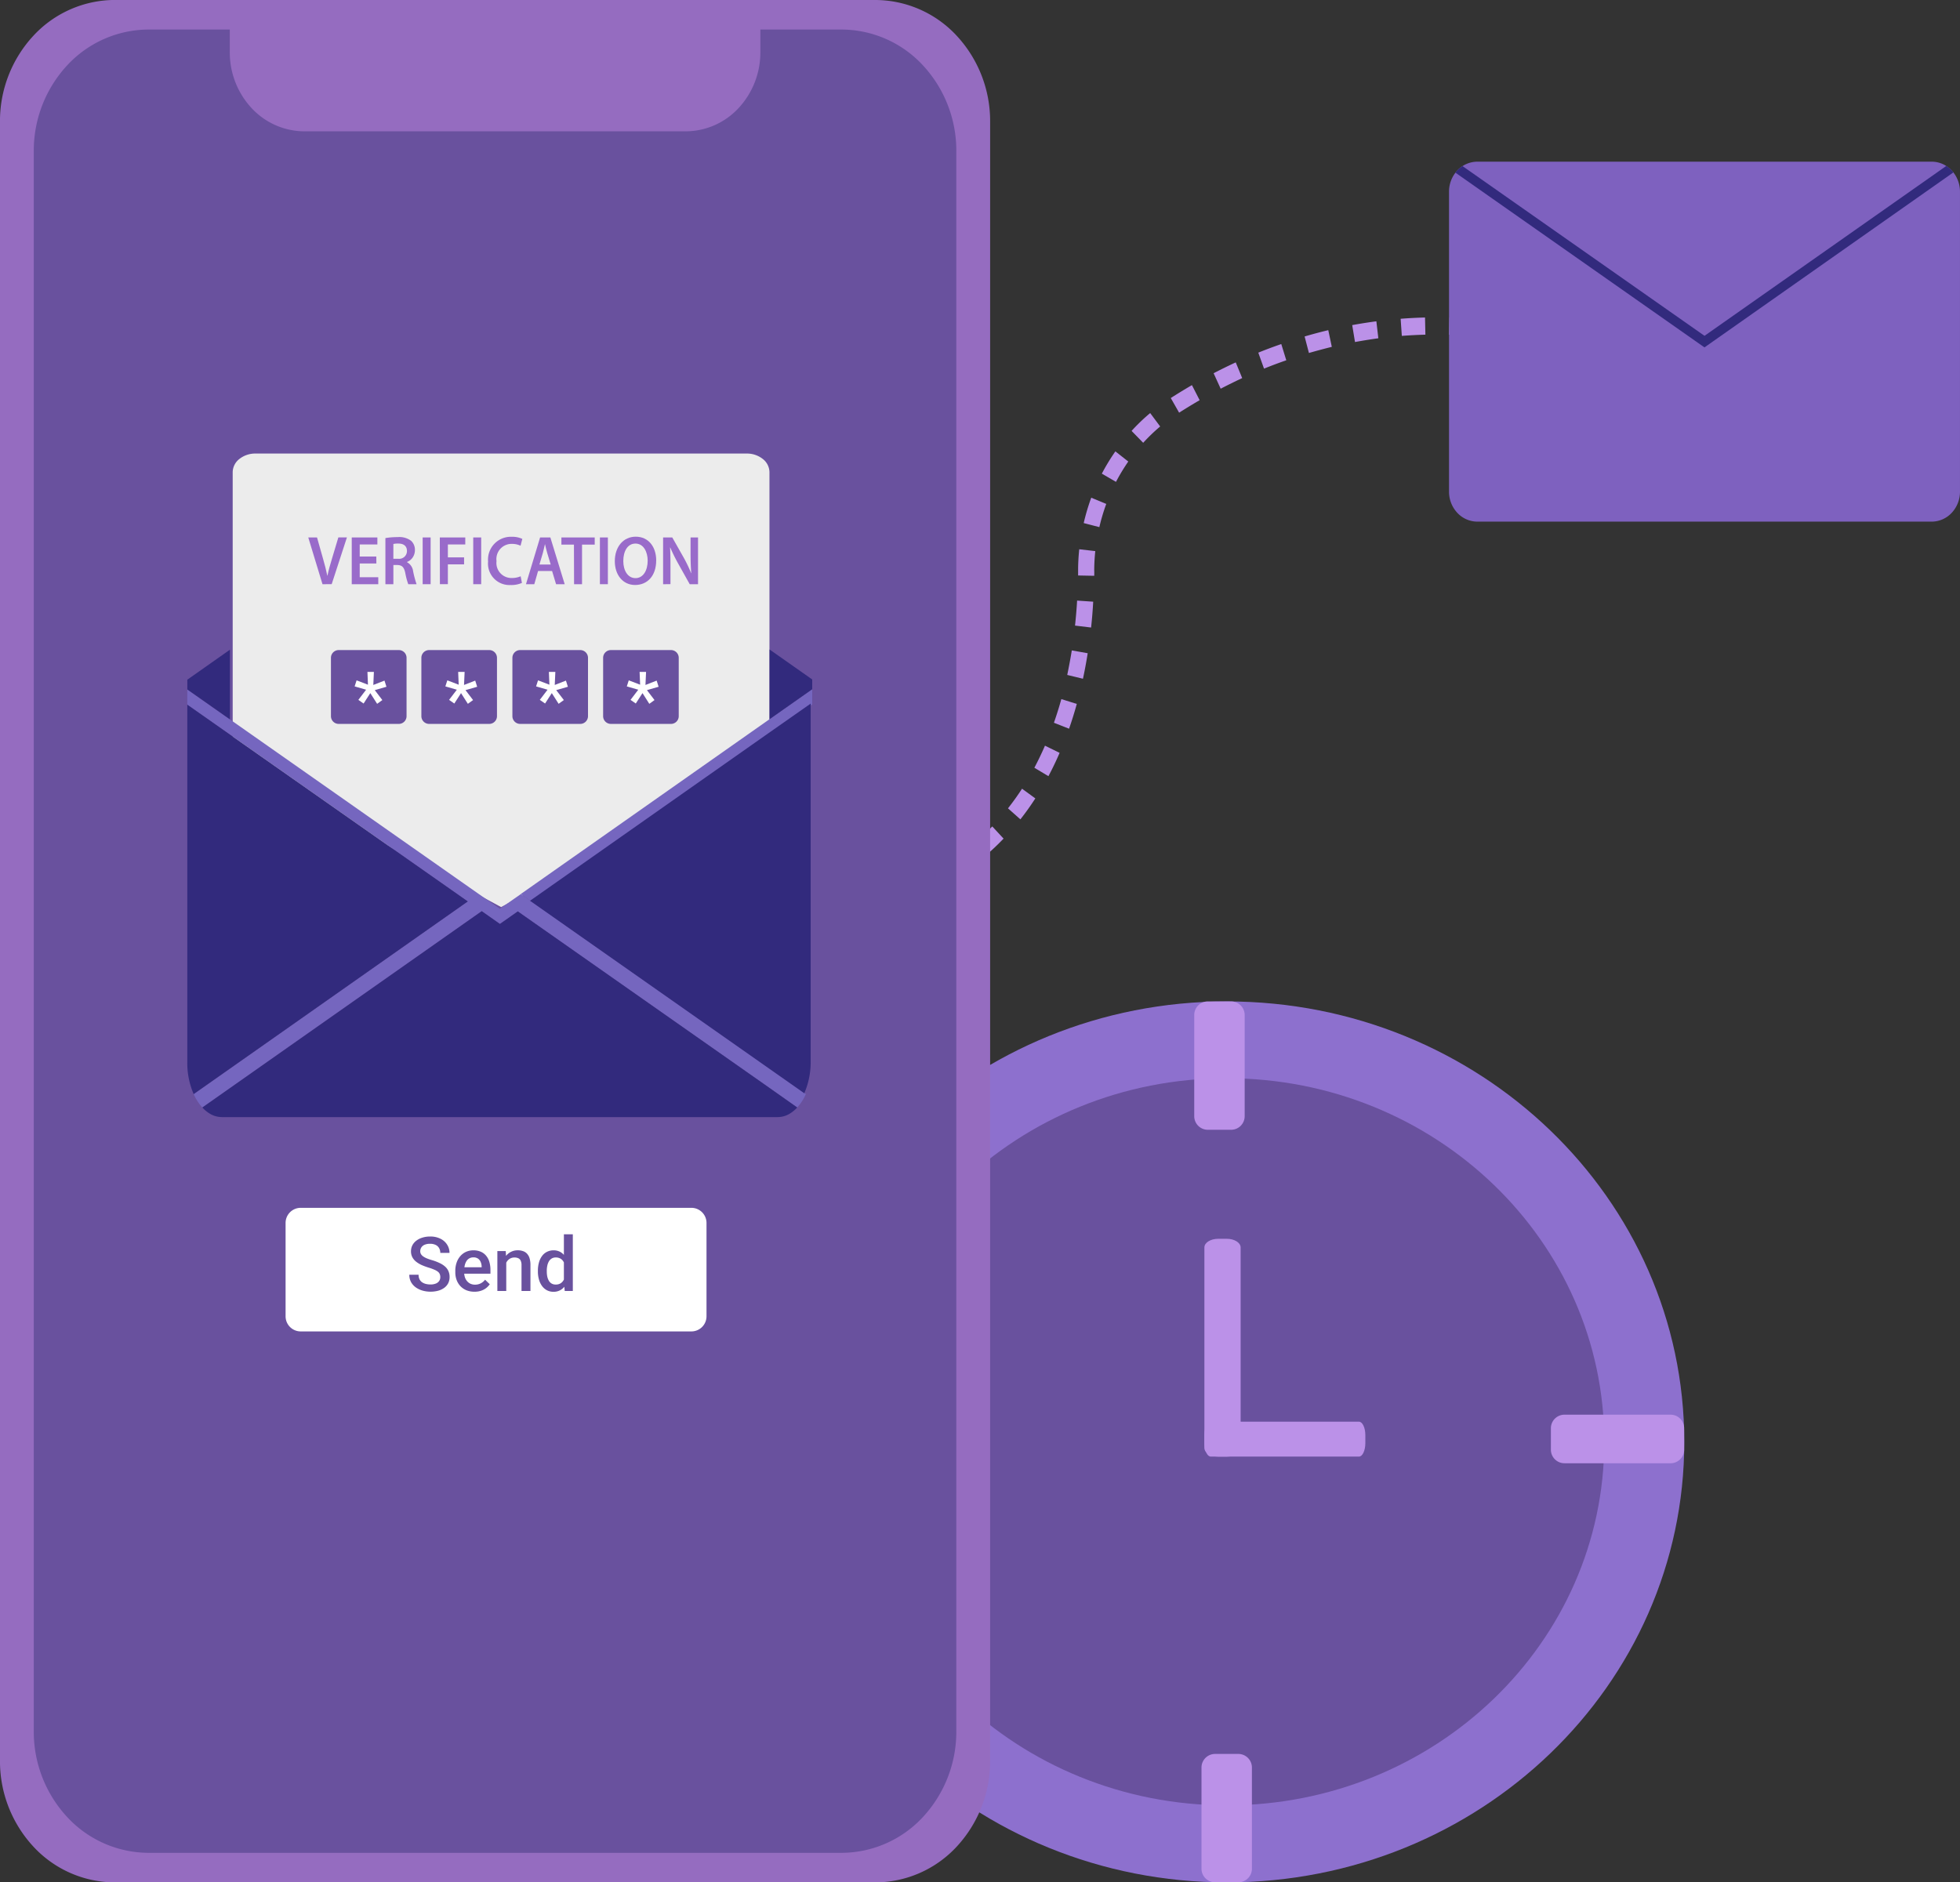<svg xmlns="http://www.w3.org/2000/svg" width="273.344" height="262.574" viewBox="0 0 273.344 262.574">
    <rect x="0" y="0" width="273.344" height="262.574" fill="#333333" stroke="none"/>
    <g data-name="Group 117">
        <path data-name="Path 306" d="M972.849 1159.138c35.23 0 63.791-27.509 63.791-61.442s-28.56-61.443-63.791-61.443-63.791 27.509-63.791 61.443 28.559 61.442 63.791 61.442z" transform="translate(-801.749 -896.564)" style="fill:#8d70ce"/>
        <path data-name="Path 307" d="M1016.357 1190.326c29.079 0 52.652-22.705 52.652-50.713s-23.573-50.713-52.652-50.713-52.652 22.7-52.652 50.713 23.573 50.713 52.652 50.713z" transform="translate(-845.276 -938.498)" style="fill:#69519e"/>
        <path data-name="Path 308" d="M1205.3 1036.253h-3.177a1.894 1.894 0 0 0-1.928 1.857v14.19a1.893 1.893 0 0 0 1.928 1.856h3.177a1.893 1.893 0 0 0 1.928-1.856v-14.19a1.893 1.893 0 0 0-1.928-1.857z" transform="translate(-1033.645 -896.564)" style="fill:#bb91e8"/>
        <path data-name="Path 309" d="M1210.269 1552.112h-3.177a1.893 1.893 0 0 0-1.927 1.857v14.187a1.893 1.893 0 0 0 1.927 1.857h3.177a1.893 1.893 0 0 0 1.927-1.857v-14.187a1.893 1.893 0 0 0-1.927-1.857z" transform="translate(-1037.603 -1307.455)" style="fill:#bb91e8"/>
        <path data-name="Path 310" d="M1463.219 1324.462v-3.06a1.894 1.894 0 0 0-1.927-1.857h-14.73a1.893 1.893 0 0 0-1.928 1.857v3.06a1.893 1.893 0 0 0 1.928 1.857h14.73a1.893 1.893 0 0 0 1.927-1.857z" transform="translate(-1228.345 -1122.211)" style="fill:#bb91e8"/>
        <path data-name="Path 311" d="M1210.264 1198.96h-1.174c-1.071 0-1.94.536-1.94 1.2v27.986c0 .662.869 1.2 1.94 1.2h1.174c1.073 0 1.94-.536 1.94-1.2v-27.986c-.004-.66-.868-1.2-1.94-1.2z" transform="translate(-1039.184 -1026.163)" style="fill:#bb91e8"/>
        <path data-name="Path 312" d="M1229.6 1327.328v-1.128c0-1.031-.4-1.868-.884-1.868h-20.674c-.489 0-.885.837-.885 1.868v1.131c0 1.032.4 1.869.885 1.869h20.674c.484 0 .884-.84.884-1.872z" transform="translate(-1039.188 -1126.021)" style="fill:#bb91e8"/>
        <path data-name="Path 313" d="m668.494 711.792-2.243-.182c.086-1.178.194-2.393.323-3.59l2.234.271a101.014 101.014 0 0 0-.314 3.501zm.747-7-2.223-.354c.167-1.2.357-2.393.561-3.554l2.21.438a88.729 88.729 0 0 0-.549 3.478zm1.216-6.917-2.194-.524c.248-1.176.521-2.353.808-3.5l2.173.61a98.484 98.484 0 0 0-.788 3.419zm1.7-6.795-2.149-.706c.338-1.159.7-2.31 1.075-3.425l2.117.8a88.667 88.667 0 0 0-1.044 3.336zm2.227-6.6-2.078-.907a78.12 78.12 0 0 1 1.373-3.31l2.029 1.017a87.617 87.617 0 0 0-1.323 3.2zm2.809-6.318-1.971-1.127a73.673 73.673 0 0 1 1.707-3.143l1.914 1.253a54.898 54.898 0 0 0-1.65 3.022zm3.44-5.924-1.836-1.376c.661-1 1.353-1.969 2.063-2.9l1.747 1.5a66.443 66.443 0 0 0-1.975 2.782zm4.118-5.39-1.638-1.617c.782-.891 1.6-1.754 2.429-2.568l1.524 1.754a44.238 44.238 0 0 0-2.311 2.431zm4.79-4.688-1.393-1.875c.9-.752 1.83-1.474 2.773-2.154l1.252 1.982a47.153 47.153 0 0 0-2.627 2.046zm5.411-3.846-1.1-2.082a45.304 45.304 0 0 1 3.052-1.659l.947 2.154a48.15 48.15 0 0 0-2.9 1.587zm5.9-2.91-.791-2.235a44 44 0 0 1 3.249-1.151l.636 2.288c-1.051.328-2.09.7-3.1 1.1zm6.254-1.963-.487-2.33a52.788 52.788 0 0 1 3.355-.67l.345 2.358a47.347 47.347 0 0 0-3.215.643zm6.468-1.074-.212-2.367a57.554 57.554 0 0 1 3.4-.239l.09 2.394a49.09 49.09 0 0 0-3.28.222zm6.644-.377-.137-2.382a63.304 63.304 0 0 0 3.273-.3l.257 2.369c-1.1.136-2.246.242-3.4.316zm6.763-.838-.389-2.35a42.63 42.63 0 0 0 3.2-.718l.537 2.317c-1.08.288-2.2.539-3.342.752zm6.642-1.747-.7-2.269a40.215 40.215 0 0 0 3.048-1.2l.868 2.2c-1.034.455-2.106.88-3.215 1.263zm6.333-2.84-1.048-2.111c.957-.537 1.9-1.123 2.788-1.743l1.231 2a34.133 34.133 0 0 1-2.97 1.858zm5.764-4.009-1.407-1.862a34.4 34.4 0 0 0 2.417-2.279l1.577 1.7a35.3 35.3 0 0 1-2.587 2.446zm4.928-5.132-1.725-1.532a36.634 36.634 0 0 0 1.959-2.737l1.854 1.352a37.057 37.057 0 0 1-2.088 2.927zm3.911-6.022-1.957-1.172a43.508 43.508 0 0 0 1.479-3.078l2.042 1a42.776 42.776 0 0 1-1.565 3.264zm2.88-6.618-2.109-.83a52.193 52.193 0 0 0 1.033-3.3l2.155.675a51.938 51.938 0 0 1-1.078 3.46zm1.94-6.969-2.191-.529c.226-1.113.451-2.264.634-3.422l2.218.392a66.291 66.291 0 0 1-.661 3.564zm1.127-7.144-2.233-.27c.121-1.139.224-2.314.29-3.487l2.244.153a67.377 67.377 0 0 1-.293 3.609zm.451-7.216-2.254-.043v-.8a27.974 27.974 0 0 1 .158-2.858l2.236.259q-.136 1.3-.147 2.618c.011.278.009.553 0 .831zm.711-6.787-2.185-.567a29.913 29.913 0 0 1 1.052-3.54l2.094.869a27.066 27.066 0 0 0-.965 3.243zm2.316-6.316-1.972-1.146a28.348 28.348 0 0 1 1.888-3.106l1.8 1.417a26.347 26.347 0 0 0-1.719 2.846zm3.793-5.45-1.616-1.658a26.475 26.475 0 0 1 2.592-2.489l1.394 1.872a24.862 24.862 0 0 0-2.371 2.281zm5.012-4.2-1.162-2.044a85.653 85.653 0 0 1 2.949-1.8l1.075 2.1a89.901 89.901 0 0 0-2.866 1.747zm5.793-3.351-.982-2.151a75.821 75.821 0 0 1 3.086-1.513l.9 2.188c-1.01.479-2.017.972-3 1.484zm6.049-2.791-.8-2.231a66.056 66.056 0 0 1 3.205-1.2l.7 2.266a61.736 61.736 0 0 0-3.11 1.166zm6.26-2.187-.6-2.3c1.091-.321 2.2-.618 3.3-.881l.493 2.329a97.595 97.595 0 0 0-3.192.854zm6.425-1.536-.386-2.35a65.223 65.223 0 0 1 3.368-.531l.275 2.367a79.942 79.942 0 0 0-3.257.524zm16.4-.833a62.578 62.578 0 0 0-3.289-.18l.061-2.393a69.2 69.2 0 0 1 3.4.187zm-9.869-.022-.164-2.379a64.323 64.323 0 0 1 3.4-.175l.052 2.393c-1.1.029-2.2.086-3.289.17z" transform="translate(-608.348 -523.138)" style="fill:#bb91e8"/>
        <path data-name="Path 314" d="M397.669 349.758h106.126a15.519 15.519 0 0 1 11.3 4.968 17.5 17.5 0 0 1 4.68 11.994v228.65a17.506 17.506 0 0 1-4.68 11.994 15.519 15.519 0 0 1-11.3 4.968H397.669a15.524 15.524 0 0 1-11.3-4.967 17.51 17.51 0 0 1-4.682-11.993v-228.65a17.51 17.51 0 0 1 4.68-12 15.523 15.523 0 0 1 11.3-4.969z" transform="translate(-381.69 -349.758)" style="fill:#956cc0"/>
        <path data-name="Path 315" d="M420.831 370.009h96.7a15.522 15.522 0 0 1 11.3 4.968 17.5 17.5 0 0 1 4.679 11.994v220.405a17.5 17.5 0 0 1-4.679 11.994 15.521 15.521 0 0 1-11.3 4.968h-96.7a15.52 15.52 0 0 1-11.3-4.968 17.5 17.5 0 0 1-4.679-11.994V386.971a17.509 17.509 0 0 1 4.68-11.993 15.522 15.522 0 0 1 11.299-4.969z" transform="translate(-400.141 -365.888)" style="fill:#69519e"/>
        <path data-name="Path 316" d="M539.153 362.292h74v4.727a11.4 11.4 0 0 1-3.045 7.806 10.1 10.1 0 0 1-7.352 3.235h-53.2a10.1 10.1 0 0 1-7.351-3.233 11.389 11.389 0 0 1-3.045-7.805v-4.729z" transform="translate(-507.112 -359.741)" style="fill:#956cc0"/>
        <path data-name="Path 317" d="M1446.081 464.774v41.836a4.315 4.315 0 0 1-1.156 2.959 3.832 3.832 0 0 1-2.787 1.227h-63.374a3.832 3.832 0 0 1-2.788-1.227 4.325 4.325 0 0 1-1.156-2.959v-41.836a4.328 4.328 0 0 1 1.156-2.96 3.835 3.835 0 0 1 2.788-1.228h63.374a3.739 3.739 0 0 1 2.029.6 4.075 4.075 0 0 1 1.4 1.527 4.377 4.377 0 0 1 .514 2.061z" transform="translate(-1172.738 -438.034)" style="fill:#7e61bf"/>
        <path data-name="Path 318" d="m1447.663 463.526-33.716 23.694-33.747-23.675a3.977 3.977 0 0 0-.992.916l34.388 24.132.349.239 34.717-24.412a4.026 4.026 0 0 0-.999-.894z" transform="translate(-1176.233 -440.376)" style="fill:#322a7d"/>
        <path data-name="Path 319" d="M634.018 1177.746h-54.483a2.108 2.108 0 0 0-2.109 2.109v13.021a2.109 2.109 0 0 0 2.109 2.109h54.484a2.109 2.109 0 0 0 2.109-2.109v-13.021a2.108 2.108 0 0 0-2.11-2.109z" transform="translate(-537.598 -1009.266)" style="fill:#fff"/>
        <path data-name="Path 320" d="M666.55 1201.859a1.12 1.12 0 0 0-.072-.412.806.806 0 0 0-.242-.329 1.987 1.987 0 0 0-.495-.289 6.694 6.694 0 0 0-.8-.293 8.845 8.845 0 0 1-.989-.366 3.751 3.751 0 0 1-.782-.473 2 2 0 0 1-.52-.623 1.742 1.742 0 0 1-.186-.818 1.811 1.811 0 0 1 .191-.834 1.921 1.921 0 0 1 .55-.648 2.614 2.614 0 0 1 .85-.427 3.565 3.565 0 0 1 1.081-.155 3.112 3.112 0 0 1 1.436.309 2.278 2.278 0 0 1 .932.829 2.1 2.1 0 0 1 .33 1.148h-1.284a1.317 1.317 0 0 0-.159-.654 1.086 1.086 0 0 0-.474-.453 1.712 1.712 0 0 0-.8-.165 1.83 1.83 0 0 0-.761.139 1.02 1.02 0 0 0-.453.375.987.987 0 0 0-.149.536.772.772 0 0 0 .1.386 1.068 1.068 0 0 0 .3.319 2.632 2.632 0 0 0 .5.273 6.43 6.43 0 0 0 .716.247 7.076 7.076 0 0 1 1.086.412 3.125 3.125 0 0 1 .772.5 1.864 1.864 0 0 1 .464.644 2 2 0 0 1 .154.808 1.889 1.889 0 0 1-.19.855 1.85 1.85 0 0 1-.546.643 2.6 2.6 0 0 1-.845.407 4.171 4.171 0 0 1-2.157-.005 3.132 3.132 0 0 1-.947-.437 2.273 2.273 0 0 1-.68-.741 2.1 2.1 0 0 1-.252-1.045h1.293a1.426 1.426 0 0 0 .123.622 1.148 1.148 0 0 0 .356.423 1.576 1.576 0 0 0 .525.236 2.616 2.616 0 0 0 .648.078 1.951 1.951 0 0 0 .757-.129 1 1 0 0 0 .463-.361.943.943 0 0 0 .156-.532zm4.772 2.034a2.967 2.967 0 0 1-1.117-.2 2.461 2.461 0 0 1-.845-.572 2.535 2.535 0 0 1-.53-.859 3.02 3.02 0 0 1-.186-1.066v-.205a3.465 3.465 0 0 1 .191-1.184 2.677 2.677 0 0 1 .53-.907 2.292 2.292 0 0 1 .8-.581 2.49 2.49 0 0 1 1-.2 2.531 2.531 0 0 1 1.045.2 1.973 1.973 0 0 1 .741.566 2.34 2.34 0 0 1 .443.859 3.853 3.853 0 0 1 .15 1.1v.53h-4.305v-.891h3.079v-.1a1.712 1.712 0 0 0-.134-.629 1.061 1.061 0 0 0-.365-.473 1.1 1.1 0 0 0-.659-.18 1.115 1.115 0 0 0-.551.134 1.092 1.092 0 0 0-.4.375 1.952 1.952 0 0 0-.247.6 3.357 3.357 0 0 0-.082.777v.205a2.277 2.277 0 0 0 .1.68 1.612 1.612 0 0 0 .3.54 1.413 1.413 0 0 0 .474.366 1.5 1.5 0 0 0 .634.129 1.714 1.714 0 0 0 .8-.181 1.827 1.827 0 0 0 .608-.509l.654.633a2.541 2.541 0 0 1-.469.505 2.326 2.326 0 0 1-.705.386 2.784 2.784 0 0 1-.954.152zm4.427-4.484v4.381h-1.24v-5.57h1.168zm-.22 1.39-.4-.005a3.609 3.609 0 0 1 .164-1.086 2.661 2.661 0 0 1 .453-.85 1.988 1.988 0 0 1 .7-.545 2.057 2.057 0 0 1 .906-.2 2.187 2.187 0 0 1 .726.114 1.314 1.314 0 0 1 .561.355 1.617 1.617 0 0 1 .361.643 3.239 3.239 0 0 1 .123.963v3.6h-1.246v-3.6a1.4 1.4 0 0 0-.118-.633.666.666 0 0 0-.335-.335 1.251 1.251 0 0 0-.54-.1 1.206 1.206 0 0 0-.571.134 1.3 1.3 0 0 0-.428.366 1.788 1.788 0 0 0-.262.536 2.226 2.226 0 0 0-.094.644zm8.258 1.838v-6.755h1.245v7.908h-1.127zm-3.625-1.57v-.108a4.147 4.147 0 0 1 .15-1.153 2.709 2.709 0 0 1 .432-.9 1.885 1.885 0 0 1 .69-.581 1.988 1.988 0 0 1 .916-.207 1.911 1.911 0 0 1 .886.2 1.83 1.83 0 0 1 .648.561 2.894 2.894 0 0 1 .428.865 5.672 5.672 0 0 1 .226 1.112v.345a5.533 5.533 0 0 1-.226 1.091 2.918 2.918 0 0 1-.428.855 1.844 1.844 0 0 1-.654.556 1.918 1.918 0 0 1-.891.2 1.954 1.954 0 0 1-.911-.211 2.02 2.02 0 0 1-.684-.593 2.776 2.776 0 0 1-.432-.9 4.043 4.043 0 0 1-.15-1.132zm1.241-.108v.108a3.579 3.579 0 0 0 .067.711 1.988 1.988 0 0 0 .221.582 1.042 1.042 0 0 0 .963.53 1.217 1.217 0 0 0 .7-.186 1.267 1.267 0 0 0 .427-.5 2.32 2.32 0 0 0 .216-.711v-.931a2.3 2.3 0 0 0-.129-.567 1.547 1.547 0 0 0-.252-.458 1.066 1.066 0 0 0-.4-.309 1.242 1.242 0 0 0-.551-.114 1.093 1.093 0 0 0-.577.144 1.174 1.174 0 0 0-.391.4 1.976 1.976 0 0 0-.221.587 3.439 3.439 0 0 0-.076.714z" transform="translate(-605.146 -1023.711)" style="fill:#69519e"/>
        <path data-name="Path 321" d="M616.015 663.247v40.423L581.5 722.359l-1.934 1.042-.975.526-1.019-.553-1.934-1.042-34.482-18.643v-40.437a2.383 2.383 0 0 1 .933-1.831 3.563 3.563 0 0 1 2.241-.758h68.511a3.562 3.562 0 0 1 2.242.755 2.384 2.384 0 0 1 .932 1.829z" transform="translate(-508.705 -597.399)" style="fill:#ececec"/>
        <path data-name="Path 322" d="M804.51 795.389h-8.357a1.081 1.081 0 0 0-1.094 1.068v8.163a1.081 1.081 0 0 0 1.094 1.068h8.357a1.081 1.081 0 0 0 1.093-1.068v-8.163a1.081 1.081 0 0 0-1.093-1.068z" transform="translate(-710.946 -704.711)" style="fill:#69519e"/>
        <path data-name="Path 323" d="M617.966 795.389h-8.357a1.081 1.081 0 0 0-1.094 1.068v8.163a1.081 1.081 0 0 0 1.094 1.068h8.357a1.081 1.081 0 0 0 1.094-1.068v-8.163a1.081 1.081 0 0 0-1.094-1.068z" transform="translate(-562.361 -704.711)" style="fill:#69519e"/>
        <path data-name="Path 324" d="M679.94 795.389h-8.357a1.081 1.081 0 0 0-1.093 1.068v8.163a1.081 1.081 0 0 0 1.093 1.068h8.357a1.081 1.081 0 0 0 1.094-1.068v-8.163a1.081 1.081 0 0 0-1.094-1.068z" transform="translate(-611.725 -704.711)" style="fill:#69519e"/>
        <path data-name="Path 325" d="M742.328 795.389h-8.358a1.081 1.081 0 0 0-1.092 1.068v8.163a1.081 1.081 0 0 0 1.092 1.068h8.358a1.081 1.081 0 0 0 1.093-1.068v-8.163a1.081 1.081 0 0 0-1.093-1.068z" transform="translate(-661.418 -704.711)" style="fill:#69519e"/>
        <path data-name="Path 326" d="m625.286 814.245 1.081-1.416-1.6-.463.273-.844 1.585.607-.072-1.787h.9l-.082 1.823 1.559-.607.273.86-1.627.469 1.055 1.385-.726.525-.952-1.493-.937 1.452z" transform="translate(-575.309 -716.621)" style="fill:#fff"/>
        <path data-name="Path 327" d="m687.467 814.245 1.081-1.416-1.6-.463.273-.844 1.585.607-.072-1.787h.9l-.082 1.823 1.559-.607.273.86-1.627.469 1.055 1.385-.726.525-.952-1.493-.937 1.452z" transform="translate(-624.837 -716.621)" style="fill:#fff"/>
        <path data-name="Path 328" d="m749.648 814.245 1.081-1.416-1.6-.463.273-.844 1.585.607-.072-1.787h.9l-.082 1.823 1.559-.607.273.86-1.627.469L753 814.27l-.727.525-.952-1.493-.937 1.452z" transform="translate(-674.366 -716.621)" style="fill:#fff"/>
        <path data-name="Path 329" d="m811.829 814.245 1.081-1.416-1.6-.463.273-.844 1.585.607-.072-1.787h.9l-.082 1.823 1.559-.607.273.86-1.627.469 1.055 1.385-.726.525-.948-1.497-.937 1.452z" transform="translate(-723.895 -716.621)" style="fill:#fff"/>
        <path data-name="Path 330" d="m594.956 724.685-1.985-6.522h1.222l.833 2.948c.236.823.436 1.589.6 2.383h.02c.163-.776.383-1.569.627-2.359l.894-2.981h1.195l-2.125 6.522z" transform="translate(-549.979 -643.192)" style="fill:#996bca"/>
        <path data-name="Path 331" d="M626.209 721.834h-2.322v1.917h2.588v.976h-3.7V718.2h3.575v.976h-2.463v1.684h2.313z" transform="translate(-573.72 -643.232)" style="fill:#996bca"/>
        <path data-name="Path 332" d="M645.835 718.092a10.066 10.066 0 0 1 1.693-.136 2.735 2.735 0 0 1 1.9.522 1.637 1.637 0 0 1 .4.591 1.739 1.739 0 0 1 .124.718 1.81 1.81 0 0 1-.31 1.006 1.651 1.651 0 0 1-.8.63v.027a1.655 1.655 0 0 1 .858 1.259 13.459 13.459 0 0 0 .484 1.819h-1.159a9.388 9.388 0 0 1-.411-1.539c-.172-.852-.466-1.12-1.11-1.141h-.556v2.68h-1.111zm1.11 2.883h.666a1.084 1.084 0 0 0 1.231-1.073c0-.717-.475-1.047-1.2-1.047a3.034 3.034 0 0 0-.695.059z" transform="translate(-592.087 -643.035)" style="fill:#996bca"/>
        <path data-name="Path 333" d="M672.481 718.2v6.522h-1.11V718.2z" transform="translate(-612.426 -643.232)" style="fill:#996bca"/>
        <path data-name="Path 334" d="M683.133 718.2h3.55v.976h-2.427v1.8h2.261v.976h-2.261v2.769h-1.111z" transform="translate(-621.795 -643.232)" style="fill:#996bca"/>
        <path data-name="Path 335" d="M707.147 718.2v6.522h-1.11V718.2z" transform="translate(-640.039 -643.232)" style="fill:#996bca"/>
        <path data-name="Path 336" d="M720.931 724.159a3.688 3.688 0 0 1-1.586.295 2.993 2.993 0 0 1-3.136-3.282 3.186 3.186 0 0 1 3.282-3.447 3.335 3.335 0 0 1 1.494.295l-.247.949a2.831 2.831 0 0 0-1.2-.254 2.118 2.118 0 0 0-2.152 2.4 2.094 2.094 0 0 0 2.144 2.359 3 3 0 0 0 1.222-.242z" transform="translate(-648.141 -642.849)" style="fill:#996bca"/>
        <path data-name="Path 337" d="m743.869 722.877-.53 1.849h-1.159l1.969-6.522h1.433l2 6.522h-1.205l-.556-1.849zm1.758-.9-.483-1.607c-.119-.4-.219-.843-.308-1.221h-.012c-.092.378-.183.834-.292 1.221l-.474 1.607z" transform="translate(-668.827 -643.232)" style="fill:#996bca"/>
        <path data-name="Path 338" d="M768.21 719.2h-1.749v-1h4.647v1h-1.769v5.526h-1.111z" transform="translate(-688.167 -643.232)" style="fill:#996bca"/>
        <path data-name="Path 339" d="M793.967 718.2v6.522h-1.11V718.2z" transform="translate(-709.192 -643.232)" style="fill:#996bca"/>
        <path data-name="Path 340" d="M808.837 720.965c0 2.188-1.249 3.435-2.947 3.435s-2.825-1.4-2.825-3.32c0-2 1.184-3.417 2.917-3.417 1.796 0 2.855 1.437 2.855 3.302zm-4.588.1c0 1.327.63 2.38 1.7 2.38s1.7-1.064 1.7-2.43c0-1.23-.575-2.391-1.7-2.391s-1.7 1.091-1.7 2.439z" transform="translate(-717.323 -642.801)" style="fill:#996bca"/>
        <path data-name="Path 341" d="M836.166 724.726V718.2h1.278l1.586 2.8a19.257 19.257 0 0 1 1.047 2.188h.019c-.072-.87-.1-1.713-.1-2.71V718.2h1.04v6.522h-1.159l-1.6-2.863a23.168 23.168 0 0 1-1.111-2.256h-.027c.047.84.055 1.7.055 2.778v2.332z" transform="translate(-743.689 -643.232)" style="fill:#996bca"/>
        <path data-name="Path 342" d="M779.248 822.229v2.12l-5.948 4.181-33.189 23.332-1.511-1.062 34.7-24.393 5.41-3.8z" transform="translate(-665.975 -726.09)" style="fill:#7566bf"/>
        <path data-name="Path 343" d="M596.329 878.849a7.122 7.122 0 0 1-1.2 1.869l-4.68-3.288-34.3-24.063-1.045.738-1.019.716-.431.3-.422-.3-.036-.026-1.016-.714-1.059-.742-34.288 24.1-4.674 3.284a6.923 6.923 0 0 1-1.206-1.873l5.061-3.555 33.166-23.317-33.174-23.278-5.943-4.169v-2.12l.539.377 5.4 3.792 34.68 24.337 1.944 1.359 1.025.722.981-.687 1.944-1.359 1.513 1.059 33.189 23.289z" transform="translate(-483.942 -726.235)" style="fill:#7566bf"/>
        <path data-name="Path 344" d="M915.092 799.183v1.362l-.536.378-5.41 3.8v-9.721z" transform="translate(-801.819 -704.405)" style="fill:#322a7d"/>
        <path data-name="Path 345" d="M516.006 795.146v9.715l-5.4-3.792-.539-.377v-1.365z" transform="translate(-483.942 -704.518)" style="fill:#322a7d"/>
        <path data-name="Path 346" d="M603.346 1001.777a4.669 4.669 0 0 1-.948.8 3.271 3.271 0 0 1-1.783.543h-77.506a3.3 3.3 0 0 1-1.761-.528 4.493 4.493 0 0 1-.964-.814l4.674-3.285 34.288-24.1 1.059.743 1.016.713.036.026.423.3.43-.3 1.02-.716 1.044-.737 34.3 24.062z" transform="translate(-492.163 -847.295)" style="fill:#322a7d"/>
        <path data-name="Path 347" d="M784.1 832.082v49.951a10.857 10.857 0 0 1-.889 4.4l-5.066-3.555-33.183-23.294 33.189-23.331z" transform="translate(-671.043 -733.938)" style="fill:#322a7d"/>
        <path data-name="Path 348" d="m549.177 860.27-33.166 23.317-5.061 3.555a10.818 10.818 0 0 1-.889-4.4v-49.917l5.939 4.169z" transform="translate(-483.94 -734.53)" style="fill:#322a7d"/>
    </g>
</svg>
